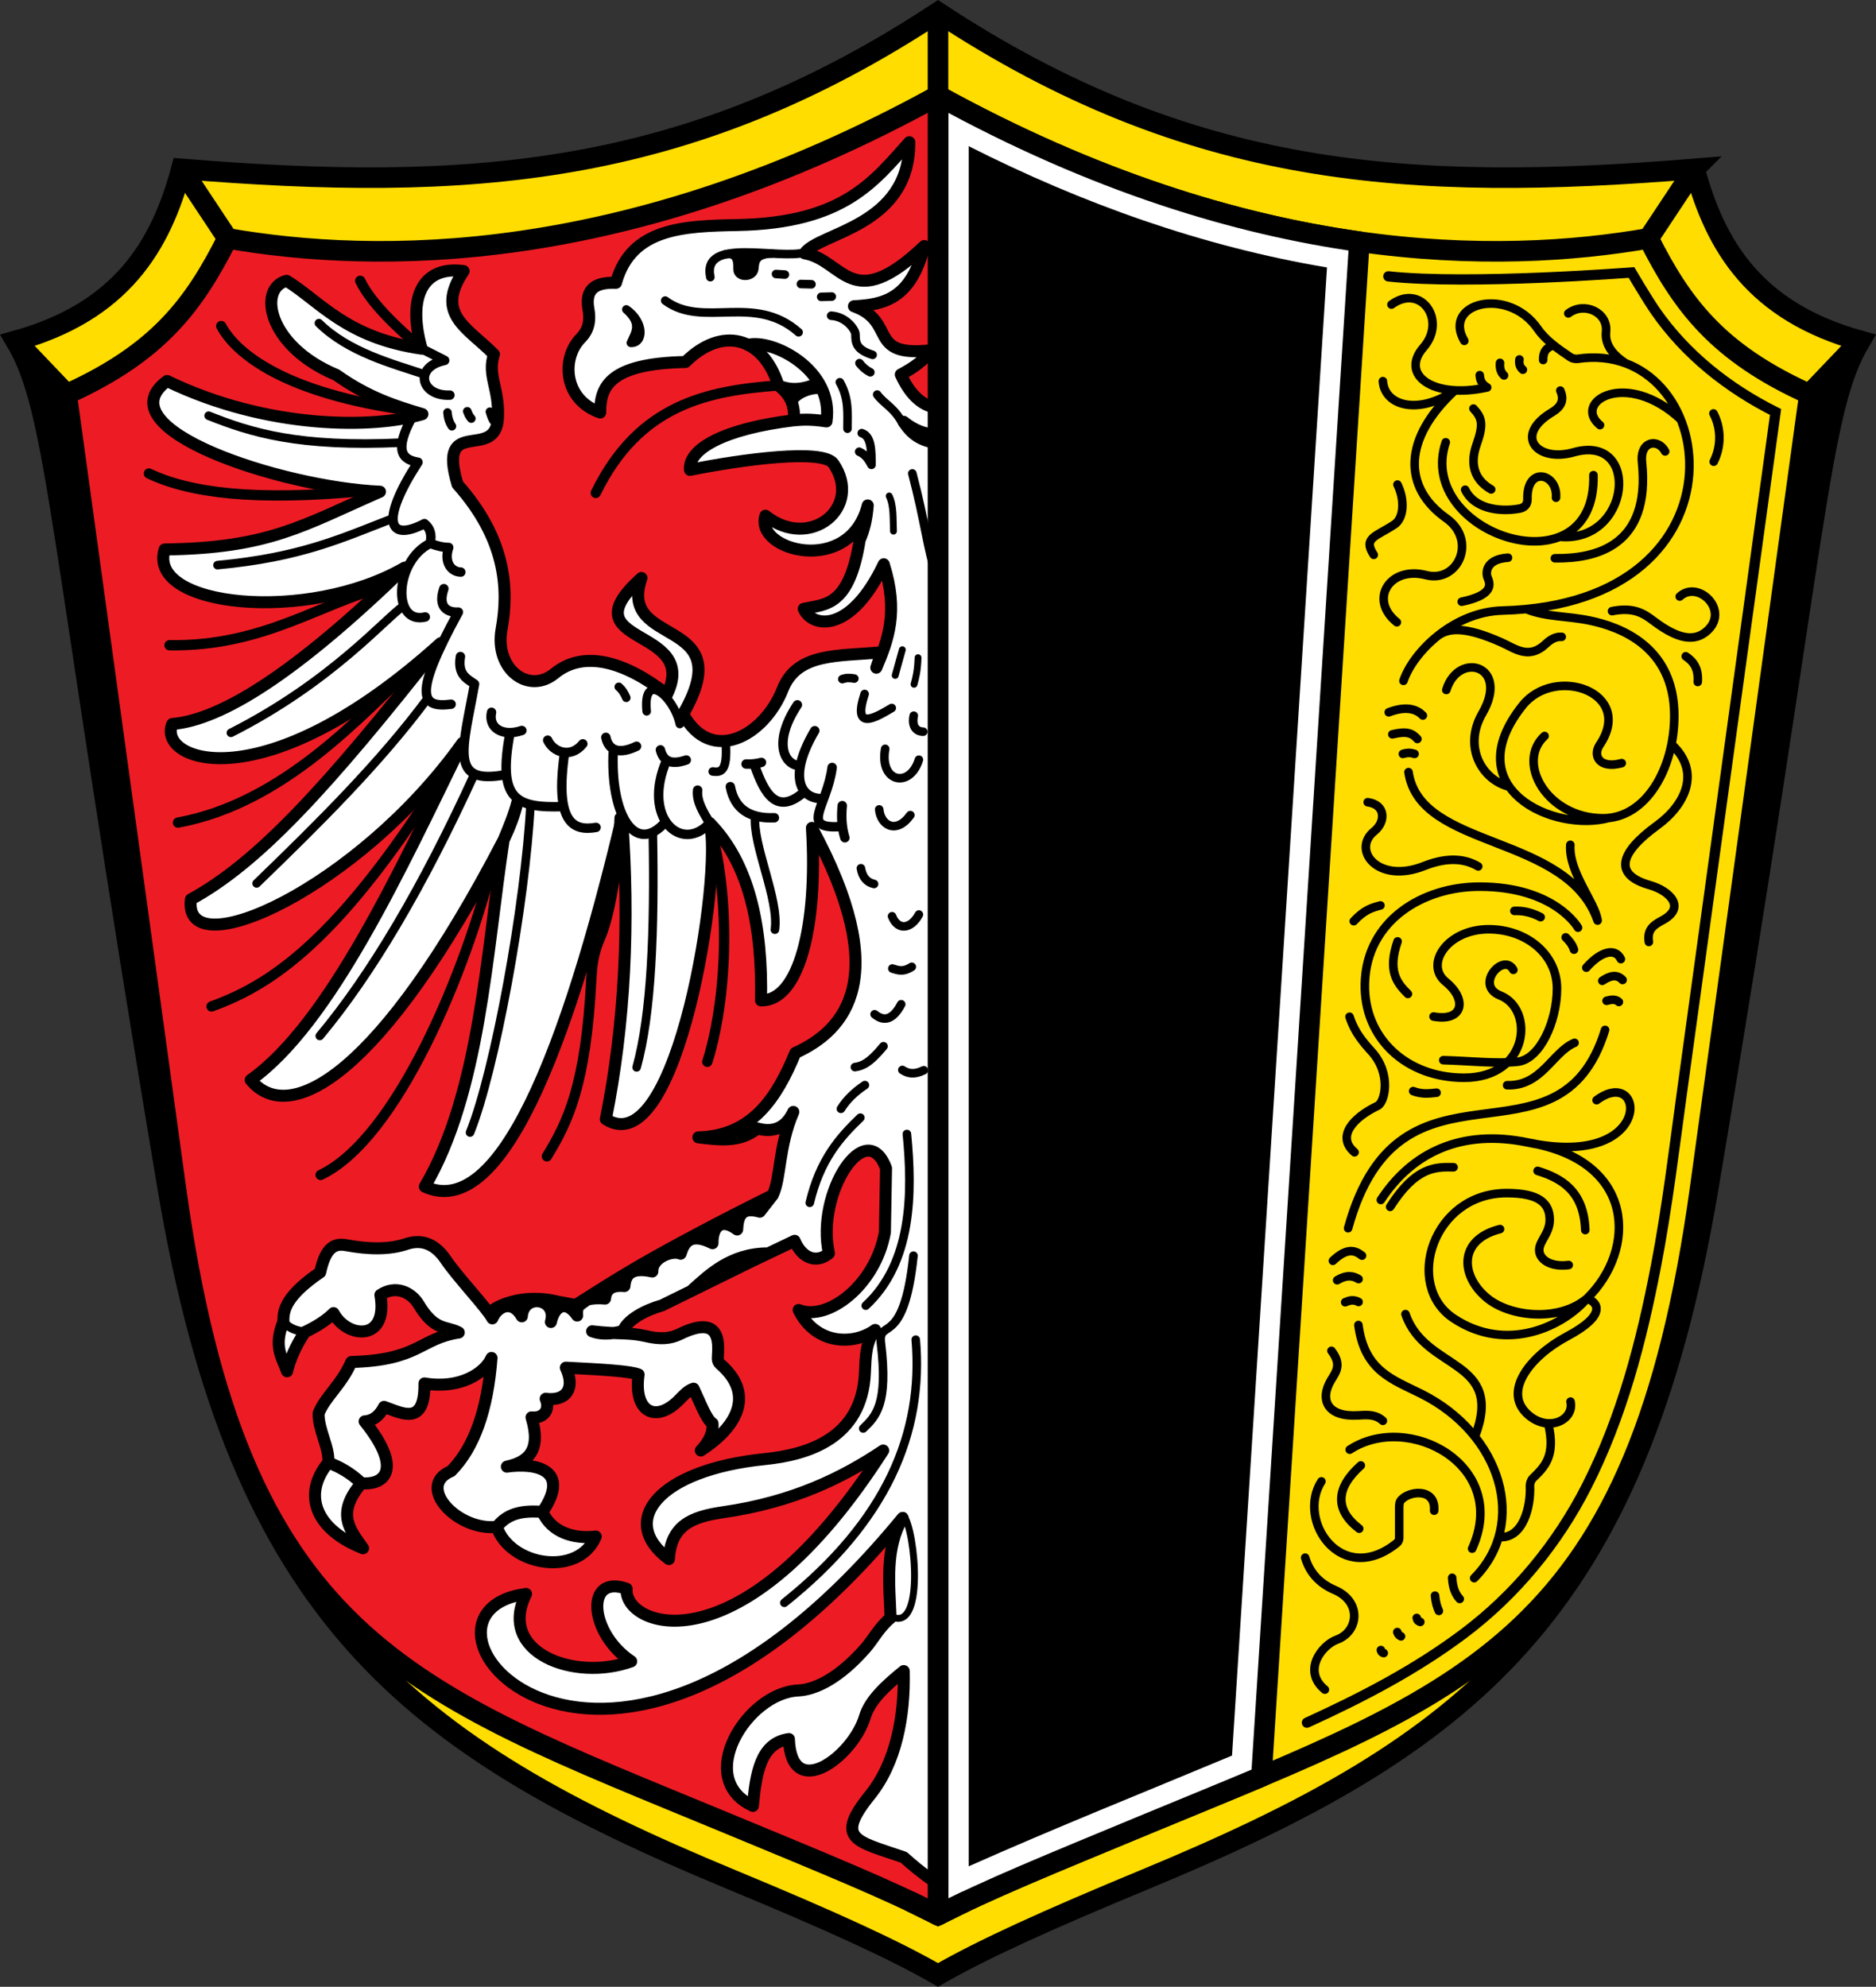 <?xml version="1.0" encoding="UTF-8" standalone="no"?>
<svg
   inkscape:version="1.1.1 (3bf5ae0d25, 2021-09-20)"
   sodipodi:docname="CoA Ottobeuren.svg"
   id="svg2130"
   version="1.1"
   viewBox="0 0 547.185 579.516"
   height="579.516"
   width="547.185"
   xmlns:inkscape="http://www.inkscape.org/namespaces/inkscape"
   xmlns:sodipodi="http://sodipodi.sourceforge.net/DTD/sodipodi-0.dtd"
   xmlns="http://www.w3.org/2000/svg"
   xmlns:svg="http://www.w3.org/2000/svg">
  <rect x="0" y="0" width="547.185" height="579.516" fill="#333333" stroke="none"/>
  <defs
     id="defs2124" />
  <sodipodi:namedview
     inkscape:pagecheckerboard="false"
     fit-margin-bottom="0"
     fit-margin-right="0"
     fit-margin-left="0"
     fit-margin-top="0"
     lock-margins="true"
     units="px"
     inkscape:snap-smooth-nodes="true"
     inkscape:snap-object-midpoints="true"
     inkscape:window-maximized="1"
     inkscape:window-y="-11"
     inkscape:window-x="-11"
     inkscape:window-height="1506"
     inkscape:window-width="2560"
     showgrid="false"
     inkscape:document-rotation="0"
     inkscape:current-layer="layer1"
     inkscape:document-units="px"
     inkscape:cy="290"
     inkscape:cx="273.33333"
     inkscape:zoom="1.5"
     inkscape:pageshadow="2"
     inkscape:pageopacity="0"
     borderopacity="1.0"
     bordercolor="#666666"
     pagecolor="#333333"
     id="base"
     showguides="false"
     inkscape:guide-bbox="true"
     inkscape:snap-intersection-paths="true"
     inkscape:object-paths="true"
     inkscape:snap-grids="false"
     inkscape:snap-global="false"
     inkscape:lockguides="false"
     guidecolor="#00ffff"
     guideopacity="0.498"
     inkscape:snap-midpoints="true">
    <inkscape:grid
       type="xygrid"
       id="grid856"
       originx="-13.729"
       originy="-13.908" />
  </sodipodi:namedview>
  <g
     id="layer1"
     inkscape:groupmode="layer"
     inkscape:label="ottobeuren"
     transform="translate(-13.729,-13.908)">
    <g
       id="g104395"
       inkscape:label="coa">
      <g
         id="g8671"
         inkscape:label="coa-0">
        <path
           style="opacity:1;fill:#ffdd00;stroke:#000000;stroke-width:6;stroke-linejoin:miter;stroke-miterlimit:4;stroke-dasharray:none"
           d="m 508,63.167 c 6.067,22.636 17.608,41.621 48.333,50.167 -12.45,20.982 -12.05,54.922 -44.333,247 -20.994,124.909 -70.248,162.805 -164.385,201.807 -29.059,12.039 -47.372,20.393 -60.294,27.822 C 274.399,582.534 256.086,574.18 227.027,562.14 132.891,523.139 83.636,485.243 62.642,360.333 30.359,168.255 30.759,134.315 18.309,113.333 49.034,104.788 60.575,85.803 66.642,63.167 149.983,69.96 213.785,65.941 287.321,17.5 360.857,65.941 424.66,69.96 508,63.167 Z"
           id="path891"
           sodipodi:nodetypes="ccsscsscccc"
           inkscape:label="coa-f0" />
        <g
           id="g8638"
           inkscape:label="coa-f">
          <path
             style="opacity:1;fill:none;stroke:#000000;stroke-width:6;stroke-linejoin:round;stroke-miterlimit:4;stroke-dasharray:none"
             d="m 287.321,572.521 c 14.423,-7.429 32.069,-14.617 61.127,-26.656 94.136,-39.002 142.993,-53.227 161.194,-185.532 L 541.484,128.89 C 514.649,116.778 504.283,102.727 494.565,83.437 451.294,90.938 378.299,91.869 287.321,41.777 Z"
             id="path3652"
             sodipodi:nodetypes="csccccc"
             inkscape:label="coa-ff" />
          <path
             style="opacity:1;fill:#ffffff;stroke:#000000;stroke-width:6;stroke-linejoin:round;stroke-miterlimit:4;stroke-dasharray:none"
             d="m 287.321,572.521 c 14.423,-7.429 32.069,-14.617 61.127,-26.656 11.767,-4.875 22.827,-9.363 33.207,-13.743 L 410.23,84.404 C 374.894,79.438 333.416,67.157 287.321,41.777 Z"
             id="path8920"
             sodipodi:nodetypes="cscccc"
             inkscape:label="coa-fm" />
          <path
             style="opacity:1;fill:#ed1c24;stroke:none;stroke-width:6;stroke-linejoin:round;stroke-miterlimit:4;stroke-dasharray:none"
             d="M 287.321,572.521 C 272.899,565.092 255.252,557.904 226.194,545.865 132.057,506.863 83.201,492.638 64.999,360.333 L 33.158,128.89 c 26.835,-12.112 37.201,-26.163 46.919,-45.453 43.271,7.5 116.266,8.432 207.244,-41.66 z"
             id="path6903"
             sodipodi:nodetypes="csccccc"
             inkscape:label="coa-fh" />
        </g>
        <g
           id="g8662"
           inkscape:label="coa-c">
          <path
             style="opacity:1;fill:none;stroke:#000000;stroke-width:6;stroke-linejoin:miter;stroke-miterlimit:4;stroke-dasharray:none"
             d="m 295.762,568.365 -8.441,4.156 -8.441,-4.156"
             id="path7454"
             sodipodi:nodetypes="ccc"
             inkscape:label="coa-cb" />
          <path
             id="path7965"
             style="opacity:1;fill:none;stroke:#000000;stroke-width:6;stroke-linejoin:round;stroke-miterlimit:4;stroke-dasharray:none"
             d="m 33.158,128.89 -14.849,-15.556 c 14.076,16.491 14.479,15.622 42.167,224.667 M 80.077,83.437 66.642,63.167 m 474.842,65.723 14.849,-15.556 c -14.076,16.491 -14.479,15.622 -42.167,224.667 M 494.565,83.437 508,63.167 M 287.321,41.777 V 17.5"
             inkscape:label="coa-cr" />
        </g>
      </g>
      <path
         style="opacity:1;fill:#000000;stroke:none;stroke-width:6;stroke-linejoin:round;stroke-miterlimit:4;stroke-dasharray:none"
         d="m 296.268,56.545 c 0,167.247 0,334.495 0,501.742 25.38,-11.293 51.187,-21.59 76.814,-32.301 9.234,-144.688 18.469,-289.376 27.703,-434.064 C 364.339,85.81 329.181,73.205 296.268,56.545 Z"
         id="path9658"
         sodipodi:nodetypes="cscccc"
         inkscape:label="coa-fm" />
      <path
         style="opacity:1;fill:none;stroke:#000000;stroke-width:3;stroke-linecap:round;stroke-linejoin:miter;stroke-miterlimit:4;stroke-dasharray:none"
         d="m 394.929,516.382 c 15.996,-7.291 31.679,-15.424 45.762,-26.002 15.055,-11.307 27.283,-26.183 35.822,-42.947 10.254,-20.131 15.975,-42.167 20.222,-64.245 3.251,-16.9 5.29,-33.996 7.634,-51.037 l 27.25,-198.064 c -13.775,-6.897 -26.259,-16.739 -35.065,-29.488 -2.503,-3.624 -6.968,-11.213 -6.968,-11.213 0,0 -47.334,3.689 -70.904,1.135"
         id="path10471"
         sodipodi:nodetypes="csssscscc"
         inkscape:label="coa-fy" />
      <path
         id="path42373"
         style="opacity:1;fill:none;stroke:#000000;stroke-width:2.5;stroke-linecap:round;stroke-linejoin:round;stroke-miterlimit:4;stroke-dasharray:none"
         d="m 468.833,127.833 c 1.337,2.993 0.007,4.885 -2.417,6.333 -11.274,6.737 -4.429,14.718 6.333,11.667 19.584,-5.552 16.715,26.549 -4.105,24.654 m -33.228,-27.571 c -8.993,26.778 43.951,44.237 43.083,9.583 m -37.417,4.25 c 2.454,5.228 9.477,6.687 15.917,5.5 1.064,-0.196 2.301,-0.915 2.25,-2.75 -0.276,-9.827 8.887,-7.557 8.333,-0.417 m -24.083,-26 c 2.549,2.727 2.999,4.614 0.917,10.5 -2.424,6.852 0.377,10.884 4.25,13.083 m -27.5,38.75 c -8.354,-6.666 -2.012,-16.478 8.5,-13.75 9.292,2.411 15.034,-10.145 5.917,-16.583 -12.687,-8.959 -12.737,-23.203 2.522,-37.312 -10.489,7.296 -20.55,4.592 -21.022,-2.688 m 49.834,-10.458 c -2.128,0.55 -3.178,1.963 -3.084,4.292 M 456.917,118.75 c -0.19,1.21 0.08,2.235 1,3 m -6.667,-2 c -0.136,1.353 0.134,2.772 1.167,3.667 M 419.583,102.75 c 8.668,-6.28 16.199,4.626 9.333,12.5 -7.015,8.044 2.9,15.125 18.583,11.667 -1.637,-0.933 -2.074,-2.209 -2.167,-3.583 m 8.644,120.066 c -7.976,-1.988 -13.551,-11.601 -7.894,-21.399 8.111,-14.049 -7.005,-18.273 -10.5,-6.833 m 51.167,21.333 c -6.49,1.777 -8.549,-2.161 -6.417,-5.333 10.266,-15.274 -13.024,-23.384 -22.5,-11.5 -19.452,24.397 9.271,37.134 25.115,32.834 m 18.322,-21.513 c 8.756,8.087 3.943,17.768 -4.187,23.679 -11.022,8.014 -12.798,14.393 -2.167,17.417 5.784,1.645 10.824,6.533 3.583,10.333 -2.989,1.569 -4.325,3.022 -3.833,6.25 m -35.766,-97.092 c 5.758,2.345 11.753,1.941 18.516,3.342 8.799,1.823 24.58,7.541 24.667,27.583 0.067,15.38 -8.179,30.083 -20.75,30.083 -16.377,0 -25.533,-16.293 -17.083,-24 m -31.4,-29.036 c 3.12,-2.493 7.991,-3.088 18.9,1.786 3.926,1.754 7.952,5.102 12.917,0.333 1.35,-1.297 2.924,-2.125 4.583,-2 m 34.714,-63.422 c -16.007,-14.861 -31.724,-5.022 -23.548,1.672 m 19,7.667 c -1.965,-3.785 -7.411,-3.192 -6.75,3.167 2.53,24.339 -13.272,28.155 -25.417,28 m 46.25,-42.25 c 2.111,3.928 2.491,9.267 0.083,14.083 M 487.846,119.855 c -2.819,-1.886 -6.151,-4.824 -5.679,-9.189 0.609,-5.626 -6.324,-8.879 -11,-5.333 m -48.083,107.167 c 2.882,-8.498 14.691,-20.124 28.833,-20.5 74.594,-1.984 63.378,-79.61 21.964,-73.429 -0.625,0.093 -1.56,-0.1 -2.085,-0.453 -3.71,-2.498 -7.276,-4.994 -9.546,-8.285 -8.631,-12.514 -27.955,-7.598 -21.417,3.5 m 43.083,78.833 c 6.375,-1.256 9.268,0.705 12.083,2.833 7.146,5.402 12.097,6.295 15.833,2.75 6.311,-5.987 -2.879,-14.743 -8.167,-9.833 m 1.75,17.417 c 2.134,1.445 3.79,3.411 3.5,7.5 M 421.333,155.25 c 2.191,4.456 1.924,9.806 -0.917,11.667 -5.432,3.558 -9.212,3.889 -6,8.833 m 39.167,0.833 c -6.22,0.384 -6.717,4.151 -5.883,6.009 1.034,2.302 0.786,5.07 -7.617,6.825 m -17.175,44.4 c 1.517,-0.472 2.523,-0.306 3.418,0 m -6.482,-5.716 c 4.194,-1.013 5.782,-0.366 7.307,1.355 m -8.367,-7.778 c 5.628,-2.162 8.484,-0.579 9.958,0.943 m 43.016,37.712 c -0.551,8.062 7.289,16.753 7.955,22.097 -8.861,-25.523 -51.837,-20.513 -55.154,-43.31 m -11.903,8.78 c 5.231,0.694 5.346,5.689 1.886,8.485 -6.632,5.359 0.999,15.506 14.555,10.135 7.524,-2.981 12.456,-1.849 15.792,0.118 m 25.515,20.683 c 0.987,0.956 1.896,2.016 2.416,3.594 M 455.436,279.602 c 2.344,-0.106 4.846,0.365 7.66,1.827 m -41.719,7.071 c -2.991,8.617 -0.199,12.167 3.005,15.321 M 408.59,282.607 c 3.109,-3.389 5.435,-3.961 7.778,-4.596 m 38.773,18.797 c -2.81,-5.238 -11.477,4.474 -3.83,7.484 10.009,3.939 8.508,23.983 -10.548,23.983 -16.895,0 -29.322,-11.617 -28.932,-27.459 0.456,-18.517 17.03,-28.284 33.411,-28.284 22.051,0 28.756,11.962 28.756,11.962 m -42.132,25.927 c 8.496,1.578 10.014,-4.854 3.536,-10.135 -6.225,-5.076 0.451,-15.321 12.551,-15.321 10.962,0 19.917,7.301 19.917,17.265 0,9.628 -4.994,20.664 -11.468,21.376 -5.901,0.649 -14.41,-0.268 -21.707,-0.457 m -27.341,-12.669 c 1.453,4.525 4.014,7.467 6.423,10.135 5.917,6.555 3.89,14.839 1.768,15.851 -7.088,3.381 -12.143,8.965 -6.718,13.553 m 44.489,-19.563 c 10.039,0.34 13.23,-9.671 19.681,-12.374 m -47.082,14.083 c 2.595,1 4.697,0.688 6.835,0.471 m 49.584,-26.801 c 1.467,-0.434 2.743,-0.485 3.583,0.333 m -4.833,-6.167 c 2.169,-1.463 4.216,-2.069 5.917,-0.25 m -10.583,-3.583 c 4.263,-4.843 8.482,-5.852 10.083,-2.5 m -70,201.542 c 0.109,0.418 0.285,0.786 0.833,0.875 m 3.958,-6.125 c 0.286,0.87 0.691,1.022 1.083,1.25 m 4.583,-5.375 c 0.106,0.691 0.492,1.031 1.042,1.167 m 4.292,-7.667 c 0.185,1.994 0.609,3.349 1.125,4.458 m 3.875,-9.667 c 0.148,2.879 0.95,4.842 2.208,6.167 m -37,-98.625 c 4.054,-3.851 6.42,-3.143 8.5,-1.5 m -7.25,7.167 c 2.879,-1.702 4.693,-1.275 6.25,-0.333 m -3.917,6.75 c 1.153,-0.486 2.328,-0.905 3.917,-0.083 m -7.917,14.25 c 3.108,4.028 1.311,6.184 -0.083,8.5 -3.495,5.803 -1.061,10.881 7.833,10.333 2.575,-0.159 5.117,-0.361 7.25,1.583 m -22.667,39.917 c 1.303,4.363 4.158,7.523 8.583,9.417 8.068,3.452 6.973,12.22 0.667,14.5 -4.329,1.565 -10.226,9.043 -3.5,14.583 m -1.005,-60.742 c -7.337,11.377 5.885,31.04 22.043,17.946 0.351,-0.284 0.643,-0.87 0.643,-1.321 v -8.729 c 0,-0.586 -0.002,-1.568 0.289,-2.068 1.713,-2.951 10.444,-4.388 9.905,2.716 m -21.39,-13.199 c -7.38,6.588 -7.624,12.976 -0.471,18.444 m -2.769,-23.04 c 17.136,-11.255 46.751,4.593 35.709,28.874 m 22.162,-36.537 c 2.354,9.617 -1.135,12.743 -4.469,16.014 -0.535,0.524 -0.866,1.562 -0.828,2.31 0.282,5.497 -1.825,15.53 -9.119,14.826 M 423.675,397.217 c 5.723,16.746 28.981,12.839 20.262,35.764 m -0.227,41.252 c 15.831,-15.945 7.856,-42.079 -15.38,-53.74 -8.319,-4.175 -16.616,-6.603 -18.385,-20.094 M 462.212,355.439 c 6.847,2.118 13.507,5.799 13.906,17.265 m -4.832,10.194 c -5.179,0.705 -8.603,-1.586 -8.603,-4.36 0,-2.679 3.064,-4.819 3.064,-8.839 0,-4.762 -2.99,-7.798 -12.61,-7.778 -21.465,0.045 -29.98,26.881 -15.438,36.534 15.675,10.406 32.2,2.094 38.891,-5.775 3.392,1.117 5.793,4.864 -5.775,11.019 -10.836,5.766 -19.037,16.23 -11.314,22.922 6.037,5.231 13.502,1.35 12.315,-3.889 m -20.565,-50.322 c -12.741,3.248 -11.331,14.349 -3.302,20.501 6.732,5.158 20.577,6.545 28.64,-0.23 14.512,-14.083 14.466,-40.241 -17.088,-45.491 m -40.305,18.738 c 7.386,-11.547 12.96,-11.685 18.503,-11.549 m -21.213,9.546 c 9.057,-13.858 23.576,-20.844 43.016,-16.735 36.973,7.814 34.213,-22.986 19.917,-12.374 m -72.478,37.359 c 15.166,-55.242 61.482,-13.957 74.953,-57.865"
         inkscape:label="diaper" />
      <g
         id="g104360"
         inkscape:label="eagle">
        <g
           id="g104338"
           inkscape:label="body">
          <path
             style="opacity:1;fill:#ffffff;stroke:#000000;stroke-width:3.5;stroke-linecap:round;stroke-linejoin:round;stroke-miterlimit:4;stroke-dasharray:none"
             d="m 287.321,563.5 c -5.023,-3.458 -7.582,-5.684 -9.988,-7.833 -13.938,-4.798 -20.27,-5.223 -9.833,-18.167 7.555,-9.371 10.138,-22.903 9.833,-36.167 -5.515,4.444 -9.941,8.68 -11.333,13.333 -3.484,11.642 -21.481,25.063 -22.167,6.5 -8.299,1.137 -9.615,10.077 -10.5,19.5 -17.209,-7.931 -1.7,-32.979 13.167,-33.667 5.328,-0.246 12.295,-3.908 19.667,-12.333 2.322,-2.653 4.011,-6.108 7.333,-8.833 -0.395,-10.083 -1.648,-20.363 3.5,-29.167 -88.049,107.154 -151.711,27.662 -109.833,22.167 -8.548,17.088 14.078,25.672 30.667,19.667 -12.322,-8.228 -13.55,-25.546 -1.333,-21.167 -1.036,11.156 33.291,24.539 74.833,-40.333 -11.55,7.741 -26.022,15.036 -46.667,18 -9.375,1.346 -15.245,3.953 -15.833,13.667 -14.953,-11.088 -3.105,-26.024 28,-29.167 12.474,-1.26 28.355,-6.016 29.167,-25.167 0.202,-4.758 0.258,-9.08 3,-12.5 -6.158,4.465 -17.245,4.462 -22.333,-5.833 8.47,3.433 22.402,-7.174 25.167,-22.667 l 0.333,-18.667 c -5.736,-15.441 -20.563,7.175 -16.667,24.833 -3.728,3.108 -7.961,1.277 -10,-3.667 l -29.667,14.167 c 4.624,-4.094 10.969,-10.463 21.833,-10.5 l -30.833,15.167 c -4.793,1.367 -10.095,4.105 -11.417,7.5 -4.264,1.11 -6.899,0.824 -8.976,0.059 7.838,0.937 10.573,0.227 15.674,1.414 3.983,0.927 6.98,0.845 9.899,-0.589 6.676,-3.28 11.223,-3.033 11.196,4.125 -0.01,2.698 -0.506,3.648 0.589,4.596 10.039,8.687 5.215,18.196 -5.657,25.22 2.206,-2.341 3.648,-4.891 3.418,-7.896 -1.83,-1.118 -3.678,-6.252 -5.539,-10.135 -1.545,0.444 -2.814,1.849 -4.243,3.3 -6.721,6.827 -13.329,3.605 -11.785,-7.425 -2.31,-0.985 -10.468,-1.463 -21.213,-2.003 2.835,6.057 0.105,9.853 -5.893,9.074 1.4,3.343 -0.71,5.799 -4.125,5.421 2.931,9.753 -1.067,13.054 -7.189,14.378 8.548,-1.216 18.757,0.945 10.371,13.199 2.608,5.833 8.95,7.983 15.556,7.189 -4.976,11.892 -24.971,8.669 -28.874,-2.828 -11.482,1.277 -23.753,-11.899 -13.317,-16.263 6.792,-6.863 10.649,-17.965 11.785,-32.998 -1.94,4.459 -9.256,9.179 -19.563,7.425 0.155,12.664 -6.61,8.618 -11.785,6.835 -1.541,2.993 -3.489,4.069 -5.657,4.243 11.029,13.708 6.076,18.676 -0.943,18.031 -7.703,9.086 -3.055,13.833 0.471,18.974 -13.626,-5.352 -17.948,-15.463 -10.135,-24.984 0.427,-4.3 -2.952,-9.512 -2.828,-14.378 1.985,-4.915 6.698,-8.375 9.546,-14.967 19.819,-0.52 19.868,-6.814 31.348,-8.603 -3.65,-1.954 -7.01,-0.319 -11.667,-8.132 -2.206,-3.7 -6.803,-5.755 -11.196,-2.828 2.401,13.717 -9.716,12.743 -13.671,5.303 -1.96,2.012 -4.837,3.841 -8.367,5.539 -2.755,4.153 -4.313,7.907 -5.185,11.432 -1.462,-4.019 -4.062,-7.203 -1.061,-14.496 -0.168,-3.706 1.255,-7.874 10.724,-14.378 1.624,-7.653 4.442,-8.492 7.66,-7.896 6.278,1.162 12.343,1.35 17.442,-0.354 3.816,-1.275 7.994,-0.706 11.549,4.596 3.369,5.024 12.059,14.143 13.553,17.088 1.452,-3.45 5.72,-5.618 8.603,-0.589 0.507,-6.824 10.469,-5.309 8.485,1.65 1.068,-4.84 4.472,-6.508 7.66,-1.886 -0.374,-3.593 1.894,-5.459 8.132,-4.95 0.245,-2.448 1.653,-4.024 5.657,-3.653 0.29,-3.325 1.914,-5.598 8.132,-4.243 -0.155,-3.969 5.703,-6.315 8.25,-5.185 0.965,-3.182 2.772,-6.349 9.31,-3.064 -0.082,-4.354 2.171,-7.7 7.189,-4.007 0.2,-3.729 1.125,-6.732 6.6,-5.185 l 3.771,-4.832 c -30.44,15.098 -47.779,25.431 -57.511,32.998 -7.281,-3.721 -17.542,-3.88 -24.395,0.707 6.76,-4.666 15.469,-3.482 24.395,-1.65 11.999,-7.537 20.72,-13.634 57.511,-32.056 2.407,-4.991 1.642,-14.117 6.01,-24.277 -2.043,4.226 -5.307,6.256 -10.489,4.832 -5.112,4.191 -11.178,3.288 -17.206,2.593 15.707,-0.41 22.837,-11.475 28.284,-24.631 14.877,-6.753 28.269,-22.36 4.832,-65.643 1.783,28.701 -3.847,50.582 -14.849,50.322 0.452,-21.828 -3.496,-39.949 -14.967,-51.737 3.885,14.154 -9.235,99.878 -30.288,86.385 5.606,-28.015 6.964,-57.389 4.714,-87.917 -16.21,68.123 -35.611,117.534 -57.511,107.598 16.111,-27.415 17.988,-68.555 22.981,-101.116 1.458,-3.56 2.967,-6.969 4.125,-11.432 -0.957,4.299 -2.427,7.83 -4.007,11.196 -35.893,69.139 -62.699,83.879 -73.893,70.239 23.095,-16.412 43.647,-61.257 61.754,-98.288 -30.211,42.401 -81.716,65.79 -79.196,45.608 19.275,-10.54 39.168,-31.793 72.832,-74.718 -52.048,46.934 -82.873,34.122 -78.253,23.57 14.407,-1.22 36.083,-14.864 67.764,-45.608 -28.235,16.348 -75.249,11.565 -70.004,-5.303 30.524,-0.399 40.268,-6.996 62.815,-16.853 -28.798,-1.281 -80.963,-18.386 -62.108,-32.291 29.52,14.264 60.726,13.843 74.482,9.664 -7.843,-2.343 -15.722,-4.784 -25.102,-11.432 -20.047,-8.348 -23.007,-25.273 -14.496,-27.459 9.779,6.041 17.366,16.625 39.362,19.799 -4.27,-15.294 0.457,-24.228 12.257,-22.627 -8.488,12.571 1.156,16.47 8.839,24.277 -2.021,6.235 1.577,9.725 1.179,18.503 -0.588,12.957 -17.945,-0.988 -11.785,19.445 14.201,15.961 14.944,30.612 12.846,42.191 -2.139,11.803 7.958,19.104 15.438,12.964 8.586,-7.048 20.729,-3.392 32.803,6.068 9.734,-20.056 -29.658,-13.999 -7.45,-33.932 -7.218,20.691 28.879,10.695 12.167,39.667 8.033,14.947 23.62,6.491 29,-7.167 4.258,-10.809 16.109,-9.639 28.833,-10.833 l -1.5,4.5 c 3.461,-8.078 6.549,-16.425 2.167,-30.167 -9.7,20.426 -20.957,18.505 -23.333,13 6.421,-1.398 13.243,-0.603 16.333,-20.167 1.242,-2.714 2.034,-6.029 2.333,-10 -5.261,20.762 -33.17,13.199 -29.833,3 12.994,10.352 28.514,-2.447 19.833,-15.167 -3.033,-4.444 -26.72,-1.241 -41.854,1.805 -0.568,-6.039 9.807,-12.002 30.354,-14.471 0.158,-4.075 -0.609,-7.023 -4.563,-10.164 -4.523,-14.412 -16.578,-17.295 -27.106,-6.835 -22.12,0.456 -24.888,7.144 -24.867,14.731 -10.813,-3.784 -11.281,-15.9 -5.775,-21.567 1.242,-1.278 3.236,-3.623 2.357,-8.485 -0.989,-5.471 1.408,-8.018 8.014,-7.778 4.423,-16.02 19.648,-16.55 35.473,-16.853 31.2,-0.598 39.907,-12.896 50.087,-24.159 0.179,24.686 -26.541,26.374 -30.523,32.409 11.372,1.958 13.496,18.203 34.884,-2.121 -3.857,15.582 -12.018,17.105 -20.506,17.56 12.569,4.486 3.697,14.927 22.392,12.846 -1.832,2.894 -5.012,5.115 -8.721,7.071 2.942,6.453 6.645,9.294 10.842,9.782 v 7.542 c -3.522,0.439 -7.152,-1.215 -10.017,-3.536 2.77,4.548 6.314,5.741 10.017,6.246 z"
             id="path43407"
             sodipodi:nodetypes="ccscsccssccccccscsscccccccccccsssscccscccccccccccccccccccsccccccsssccccccccccccccccccccccccccccccccccccccccccccscsscccscccccccscccccsscsccccccccccc"
             inkscape:label="body-0" />
          <g
             id="g104318"
             inkscape:label="body-c">
            <path
               id="path94516"
               style="opacity:1;fill:none;stroke:#000000;stroke-width:2.5;stroke-linecap:round;stroke-linejoin:round;stroke-miterlimit:4;stroke-dasharray:none"
               d="m 280.833,404.667 c 2.327,27.146 -8.464,52.935 -38.333,76.75 m 37.667,-101.25 c -2.843,27.256 -10.413,18.021 -9.5,25.5 2.188,17.917 -1.536,21.409 -5.167,24.917 m 12.75,-85.917 c 1.698,17.411 1.483,37.565 -12,50.083 m -16.333,-30 c 2.975,-12.577 8.712,-19.039 14.75,-24.833 m -5.667,-2.583 c 1.654,-2.645 4.013,-4.938 7,-6.917 m 10.917,-4.417 c 1.557,0.993 3.371,1.514 6.25,0.083 m -20.083,-0.917 c 1.978,-0.268 4.168,-1.002 8.333,-6.083 m -2.583,-9.333 c 2.921,2.401 5.496,1.349 7.75,-2.917 m -2.583,-10.417 c 1.576,0.46 3.021,1.181 5.667,-0.5 m -5.75,-14.75 c 1.654,4.261 5.542,3.769 7.833,-0.5 m -16.917,-13.5 c 0.422,2.491 1.634,4.092 3.833,4.583 m 1.5,-21.75 c 0.397,4.537 4.89,7.454 9.083,1.667 m -7.333,-19.333 c -1.766,9.784 7.192,11.672 9.833,3.167 m -1.5,-12.833 c -0.625,2.848 0.532,4.627 2.75,4.667 m -17.083,-11 c -3.518,10.751 2.757,7.146 7.917,4.083 m -14.417,-8.417 c 1.309,-0.483 2.409,-0.337 3.5,-0.167 M 269.583,129 c 2.082,2.819 4.917,3.698 7.437,8.486 m -12.604,-17.652 c 0.745,0.951 1.643,1.871 3.167,2.667 M 256.167,106 c 4.452,0.246 7.065,4.151 7.083,5.417 0.031,2.177 -0.06,4.429 5,6 m -15,-16.917 3.083,-0.083 m -9,-3.667 3.083,0.083 m -10.333,-3 2.583,0.167 M 265.083,140.25 c 2.829,0.908 2.822,5.09 2.833,9.25 -0.808,-1.51 -1.685,-2.978 -3.583,-3.833 m 15.5,6.333 c 3.667,13.894 4.586,22.906 6.667,28.417 m -78.75,-78.833 c 11.025,8.22 25.978,-2.208 38.917,9.25 m -50.25,-6.667 c 4.827,4.234 2.485,7 1.333,9.75 3.779,0.138 3.957,-6.105 -1.333,-9.75 z m 62.267,21.227 c 2.71,4.736 2.235,9.118 2.239,13.553"
               inkscape:label="body-c1" />
            <path
               id="path96698"
               style="opacity:1;fill:none;stroke:#000000;stroke-width:2;stroke-linecap:round;stroke-linejoin:round;stroke-miterlimit:4;stroke-dasharray:none"
               d="m 277.333,456 c 3.363,4.202 6.275,34.713 -3.833,29.333 m 8,-279.583 c -0.114,3.682 -0.614,5.821 -1.167,7.75 m -3.417,-10.083 -2.083,7.5 m -1.75,-52.333 c 1.401,2.924 1.088,6.706 1.25,10.25"
               inkscape:label="body-c2" />
          </g>
        </g>
        <g
           id="g104325"
           inkscape:label="face">
          <path
             style="opacity:1;fill:none;stroke:#000000;stroke-width:3.5;stroke-linecap:round;stroke-linejoin:round;stroke-miterlimit:4;stroke-dasharray:none"
             d="m 245.333,136.5 c 2.342,-0.162 4.39,-0.422 9.461,0.325 2.254,-15.225 -16.001,-24.147 -22.873,-22.332"
             id="path78651"
             sodipodi:nodetypes="ccc"
             inkscape:label="bill" />
          <path
             style="opacity:1;fill:none;stroke:#000000;stroke-width:3;stroke-linecap:round;stroke-linejoin:round;stroke-miterlimit:4;stroke-dasharray:none"
             d="m 187.501,157.685 c 12.65,-25.969 32.857,-29.824 53.269,-31.348 1.236,-0.092 4.51,2.324 11.65,-0.959 l 1.07,2.014 c -2.743,-0.424 -7.316,0.961 -8.85,3.795"
             id="path79009"
             sodipodi:nodetypes="csccc"
             inkscape:label="tongue" />
          <g
             id="g82018"
             inkscape:label="eye"
             style="opacity:1">
            <path
               style="opacity:1;fill:none;stroke:#000000;stroke-width:2.5;stroke-linecap:round;stroke-linejoin:round;stroke-miterlimit:4;stroke-dasharray:none"
               d="m 220.917,94.75 c -2.571,-11.939 20.09,-4.852 27.93,-7.284"
               id="path80440"
               sodipodi:nodetypes="cc"
               inkscape:label="brow" />
            <path
               style="opacity:1;fill:#000000;stroke:#000000;stroke-width:2.5;stroke-linecap:round;stroke-linejoin:round;stroke-miterlimit:4;stroke-dasharray:none"
               d="m 225.416,88.061 c 2.468,-0.334 3.578,0.675 3.459,4.314 -0.09,2.742 4.684,2.571 4.875,-0.167 0.163,-2.335 0.577,-4.144 4.993,-4.36"
               id="path81140"
               sodipodi:nodetypes="cssc"
               inkscape:label="eye-0" />
          </g>
        </g>
        <g
           id="g104332"
           inkscape:label="wing">
          <path
             id="path86929"
             style="opacity:1;fill:none;stroke:#000000;stroke-width:3;stroke-linecap:round;stroke-linejoin:round;stroke-miterlimit:4;stroke-dasharray:none"
             d="m 118.794,95.813 c 3.137,6.411 10.109,13.077 17.913,19.799 m -58.454,-6.6 c 4.315,8.015 18.528,19.763 55.392,24.691 m -76.487,18.325 c 11.826,5.619 30.828,8.194 63.351,5.033 m -57.34,45.054 c 27.506,0.39 43.885,-12.293 62.797,-17.092 m -60.322,68.829 c 31.025,-5.693 53.724,-31.685 68.764,-45.568 m -58.983,99.19 c 18.746,-6.741 39.832,-21.301 73.186,-76.839 m -41.366,125.983 c 22.309,-10.574 42.667,-59.819 50.48,-92.196 m 36.73,-11.984 c -0.492,15.287 -2.96,28.88 -5.775,35.237 -2.028,4.58 -2.324,8.771 -2.475,11.785 -1.56,31.062 -6.89,41.81 -12.964,51.737 m 46.787,-27.577 c 4.745,-14.608 7.83,-43.678 0.707,-69.65"
             inkscape:label="feathers" />
          <path
             id="path91047"
             style="opacity:1;fill:none;stroke:#000000;stroke-width:2.5;stroke-linecap:round;stroke-linejoin:round;stroke-miterlimit:4;stroke-dasharray:none"
             d="m 239.75,285.083 c 1.265,-8.959 -6.62,-24.845 -5.749,-33.212 m -34.585,73.379 c 4.352,-15.659 5.246,-40.12 4.73,-68.171 m -53.313,87.171 c 7.2,-17.827 16.114,-66.516 17.623,-95.662 M 107,316.083 c 15.044,-18.029 30.088,-43.515 45.131,-76.432 M 88.583,271.583 C 106.712,254.055 124.518,236.424 138.496,217.585 m -57.413,10.081 c 29.447,-14.911 45.029,-33.46 50.45,-37.096 M 77.167,178.75 c 24.201,-2.272 35.809,-7.692 51.203,-13.658 M 74.583,135.167 c 12.323,4.911 26.187,9.277 56.433,7.849 M 106.75,108.167 c 8.615,8.482 21.358,11.808 30.909,14.992"
             inkscape:label="veins" />
          <g
             id="g104314"
             inkscape:label="arm">
            <path
               id="path90871"
               style="opacity:1;fill:none;stroke:#000000;stroke-width:2.75;stroke-linecap:round;stroke-linejoin:round;stroke-miterlimit:4;stroke-dasharray:none"
               d="m 246.309,219.498 c -7.209,10.88 -3.955,17.644 0.852,17.779 m -13.345,-0.151 c 2.921,8.41 6.539,14.795 14.597,7.654 m 2.963,-17.739 c -7.596,12.845 -4.715,20.143 2.594,19.806 m 2.474,-9.081 c -1.507,11.541 -9.841,18.227 2.997,17.2 m -0.051,-6.063 c -0.293,3.123 -0.194,6.246 0.766,9.369 m -67.533,-25.908 c -1.079,19.215 6.402,31.399 15.29,21.201 m 9.295,-9.189 c -0.371,3.494 1.893,6.806 3.527,9.594 -8.141,9.039 -19.948,-1.416 -12.554,-18.365 m -45.682,-8.004 c -3.713,19.618 1.643,22.06 15.653,21.573 m 9.431,6.076 c -6.738,1.156 -12.092,-1.407 -9.171,-21.878 m 48.333,9.991 c 1.247,6.633 5.787,9.352 12.846,9.075 m -8.25,-15.674 c 1.493,0.07 2.986,-0.07 4.478,-0.471 m -29.463,-3.653 c 0.779,3.064 2.846,4.583 7.542,2.946 m -23.452,-6.6 c 0.797,3.825 3.814,5.092 8.957,2.593 m -25.927,-1.768 c 1.534,3.382 6.645,5.522 10.253,1.061 m -26.634,-9.192 c -1.015,4.614 3.277,7.182 8.839,5.303 m -17.913,-21.567 c -0.864,5.23 1.806,6.421 4.125,8.014 -3.407,19.01 -7.608,29.644 9.192,26.399 m -18.149,-54.212 c -1.971,5.817 1.531,6.996 4.243,6.835 -13.369,24.478 -10.906,28.003 -2.121,26.87 m -6.128,-46.905 c -10.355,5.049 -11.171,23.806 -1.414,21.449 m -3.797,-58.38 c -5.352,9.865 -2.951,12.498 1.676,13.243 -11.095,17.143 -8.738,23.437 1.886,17.913 1.617,1.285 2.254,3.157 1.65,5.775 1.807,0.661 3.614,1.179 5.421,1.179 -1.448,4.261 0.681,7.113 3.536,7.189 m -11.432,-65.172 6.718,3.418 c -9.12,1.904 -6.988,10.511 1.532,10.135"
               inkscape:label="arm-c2" />
            <path
               id="path93054"
               style="opacity:1;fill:none;stroke:#000000;stroke-width:2.5;stroke-linecap:round;stroke-linejoin:round;stroke-miterlimit:4;stroke-dasharray:none"
               d="m 225.39,230.34 c 0.653,8.8 -1.499,8.887 -3.771,8.603 m -19.269,-17.56 c -1.2,-11.948 7.848,-4.576 9.664,3.712 m -17.796,-10.842 c 1.115,0.964 1.685,2.063 2.18,3.182 m -39.775,-83.439 c 0.307,0.989 0.719,2.404 1.296,2.887 m -7.896,-3.005 c 0.287,0.672 0.447,1.301 1.179,2.121 m -6.953,-1.768 c 0.118,1.571 0.55,2.907 1.296,4.007"
               inkscape:label="arm-c1" />
          </g>
        </g>
        <g
           id="g100156"
           inkscape:label="claws">
          <path
             id="path56469"
             style="opacity:1;fill:none;stroke:#000000;stroke-width:3.5;stroke-linecap:round;stroke-linejoin:round;stroke-miterlimit:4;stroke-dasharray:none"
             d="m 119.147,446.538 c -3.221,-3.078 -6.443,-4.809 -9.664,-6.01 m 62.461,14.378 c -7.909,-0.667 -10.993,1.615 -13.317,4.36"
             inkscape:label="claws-1" />
          <path
             style="opacity:1;fill:none;stroke:#000000;stroke-width:2.5;stroke-linecap:round;stroke-linejoin:round;stroke-miterlimit:4;stroke-dasharray:none"
             d="m 96.402,399.397 c 1.875,2.261 4.065,2.639 6.246,3.064"
             id="path97322"
             sodipodi:nodetypes="cc"
             inkscape:label="claw-2" />
        </g>
      </g>
      <path
         style="opacity:1;fill:none;stroke:#000000;stroke-width:6;stroke-linejoin:round;stroke-miterlimit:4;stroke-dasharray:none"
         d="M 287.321,572.521 C 272.899,565.092 255.252,557.904 226.194,545.865 132.057,506.863 83.201,492.638 64.999,360.333 L 33.158,128.89 c 26.835,-12.112 37.201,-26.163 46.919,-45.453 43.271,7.5 116.266,8.432 207.244,-41.66 z"
         id="path104435"
         sodipodi:nodetypes="csccccc"
         inkscape:label="coa-fhf" />
    </g>
  </g>
</svg>
